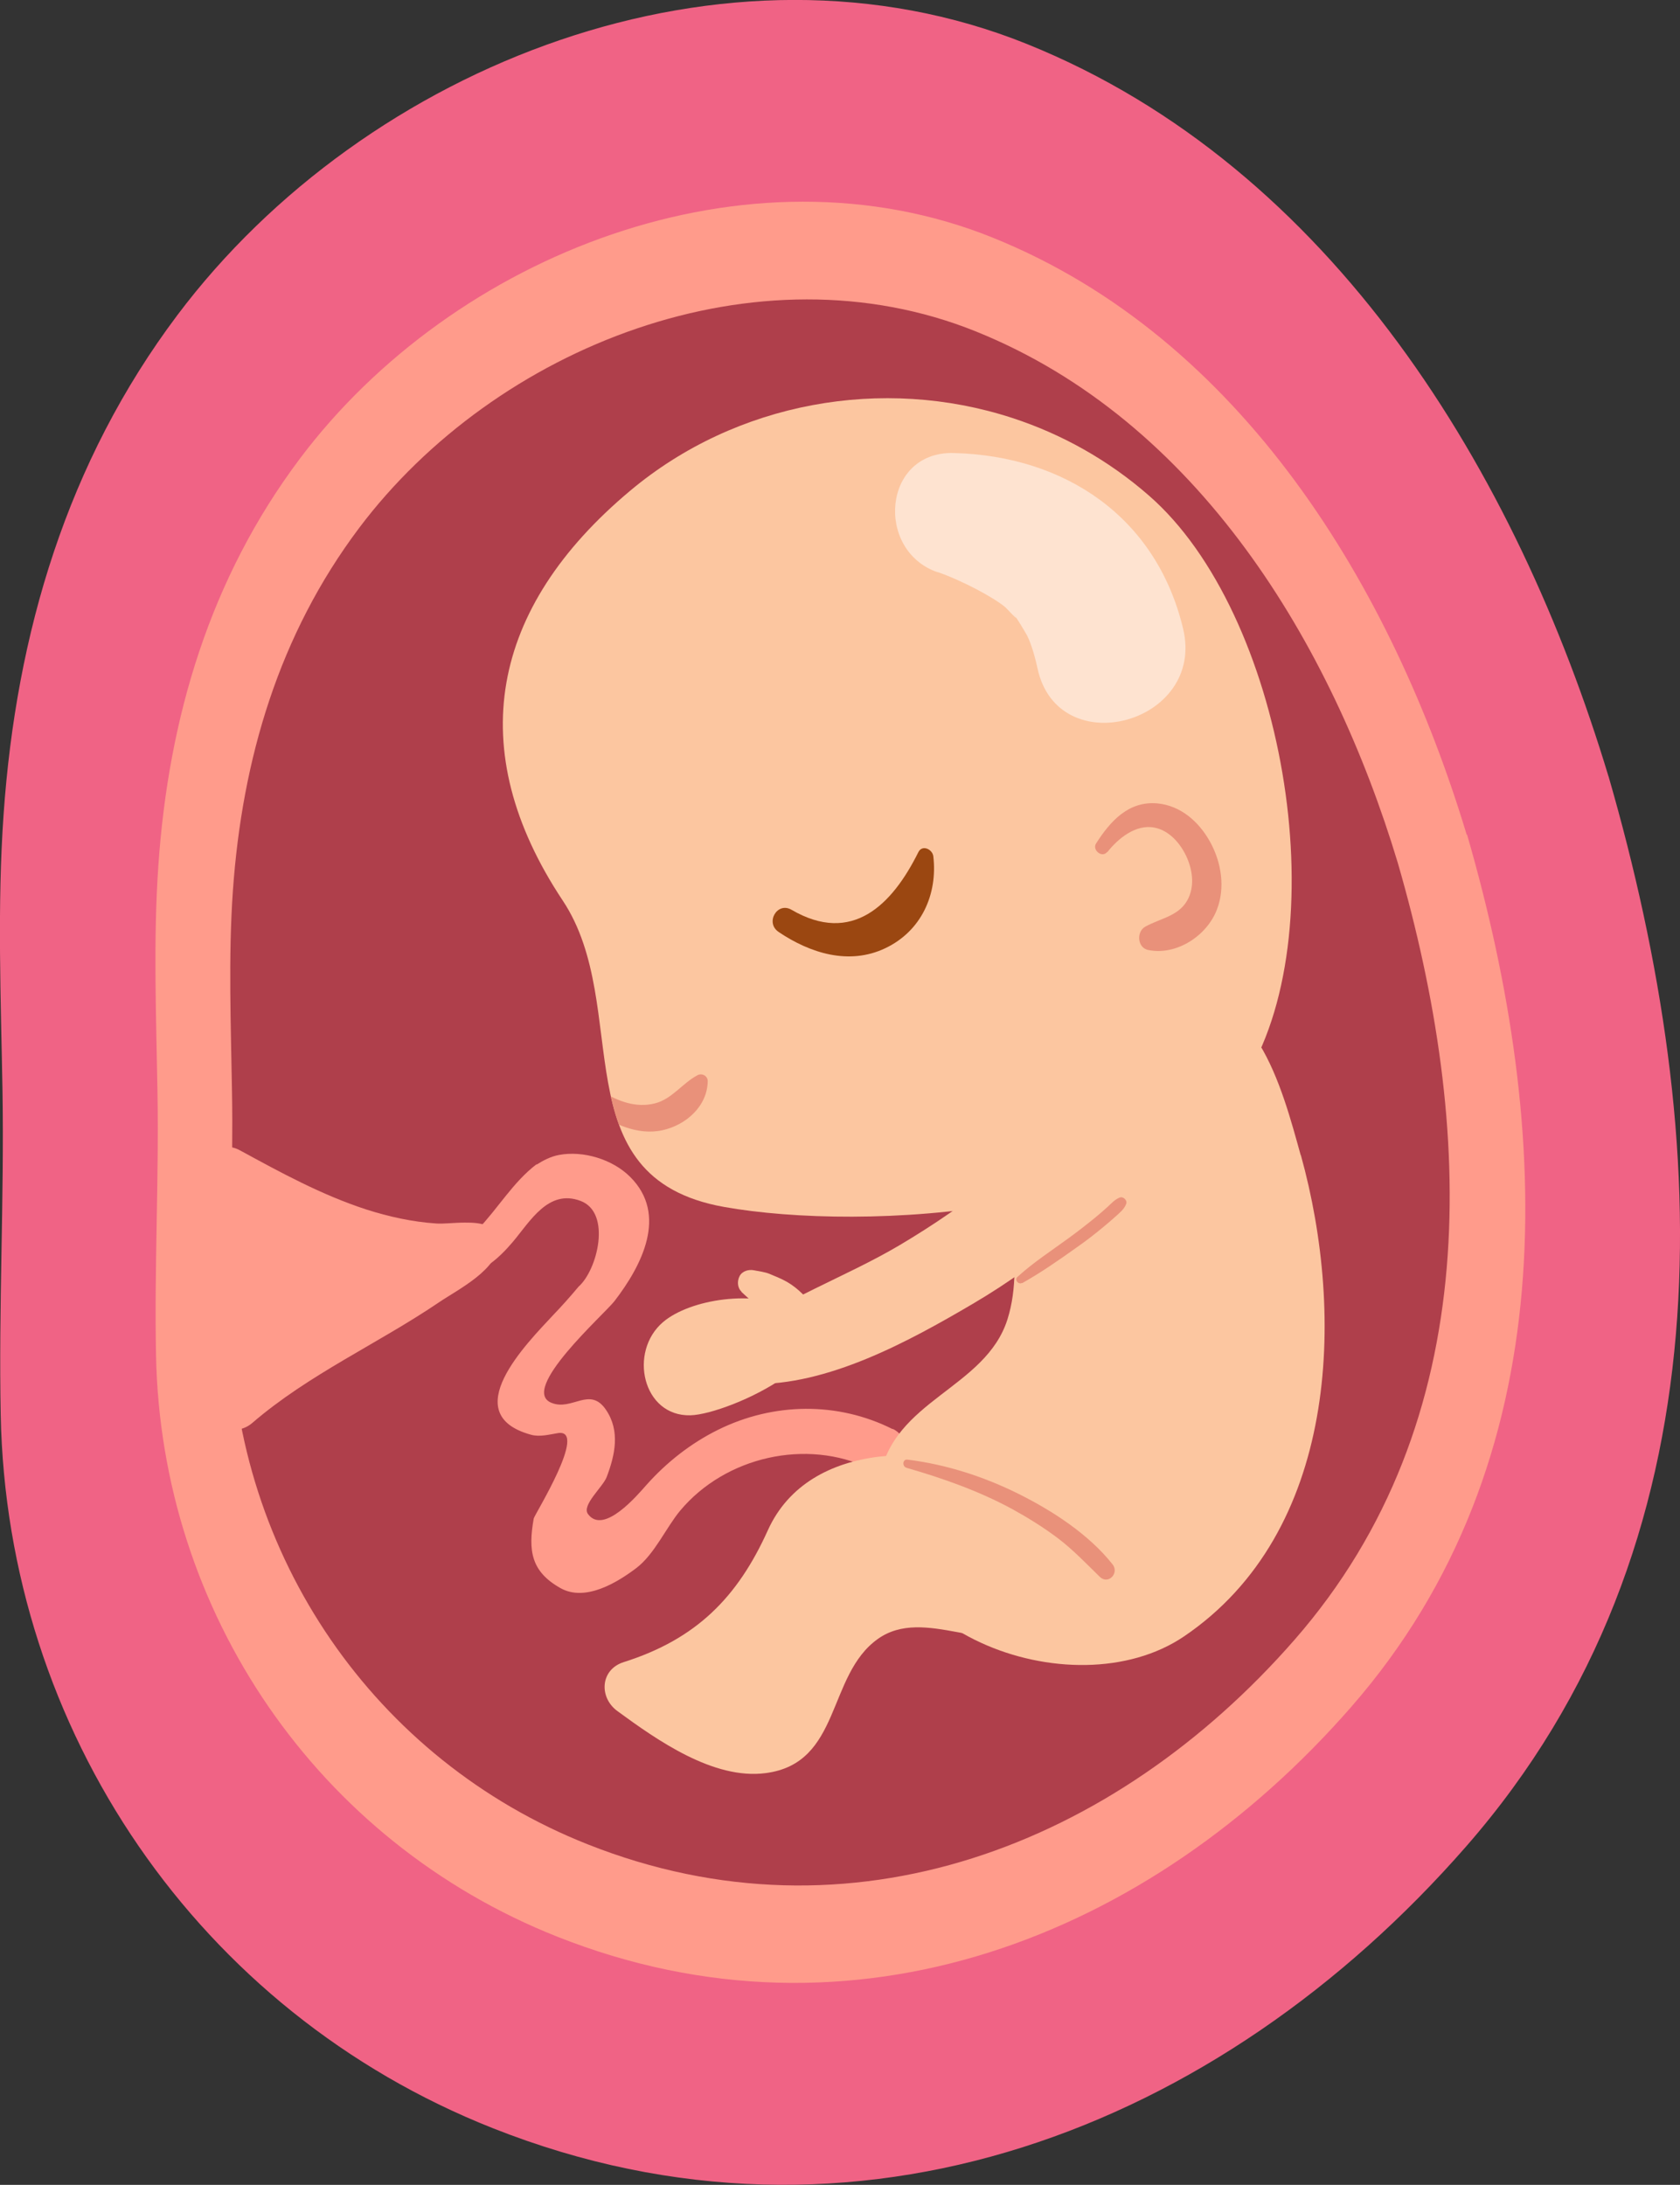 <?xml version="1.0" encoding="UTF-8"?>
<svg id="Layer_2" xmlns="http://www.w3.org/2000/svg" xmlns:xlink="http://www.w3.org/1999/xlink" viewBox="0 0 94.43 122.79">
  <rect x="0" y="0" width="94.43" height="122.79" fill="#333333" stroke="none"/>
  <defs>
    <style>
      .cls-1 {
        fill: none;
      }

      .cls-2 {
        fill: #af3f4b;
      }

      .cls-3 {
        fill: #9b4711;
      }

      .cls-4 {
        fill: #e9917a;
      }

      .cls-5 {
        fill: #ff9b8b;
      }

      .cls-6 {
        fill: #fff;
      }

      .cls-7 {
        opacity: .5;
      }

      .cls-8 {
        fill: #fcc6a0;
      }

      .cls-9 {
        fill: #f06385;
      }

      .cls-10 {
        clip-path: url(#clippath);
      }
    </style>
    <clipPath id="clippath">
      <path class="cls-1" d="M56.9,23.49c-7.29-2.38-15.53-.9-21.48,4.09-7.86,6.58-9.43,14.54-3.79,23.03,3.99,6-.21,15.57,9.07,17.22,7.78,1.39,24.64.54,29.38-7.37,5.11-8.53,2.05-26.02-5.49-32.6-2.31-2.02-4.93-3.47-7.69-4.37Z"/>
    </clipPath>
  </defs>
  <g id="OBJECTS">
    <g>
      <g>
        <g>
          <path class="cls-9" d="M90.41,43.63c-5.14-17.04-15.52-34.23-32.67-41.15-16.93-6.83-37.18,1.14-47.77,15.23C3.77,25.96.91,35.59.2,45.79c-.36,5.15-.15,10.35-.06,15.51.1,6.07-.22,12.14-.1,18.21.34,17.73,11.11,33.54,27.65,40.09,20.35,8.07,40.81.09,54.72-15.83,14.85-16.99,13.92-39.7,8-60.15Z"/>
          <path class="cls-5" d="M82.44,46.91c-4.19-13.89-12.65-27.91-26.63-33.55-13.8-5.57-30.32.93-38.95,12.41-5.06,6.73-7.39,14.58-7.96,22.89-.29,4.2-.12,8.44-.05,12.64.09,4.95-.18,9.9-.08,14.85.27,14.45,9.06,27.34,22.55,32.69,16.59,6.58,33.28.08,44.62-12.9,12.1-13.85,11.34-32.37,6.52-49.04Z"/>
          <path class="cls-2" d="M78.57,48.5c-3.73-12.37-11.26-24.85-23.71-29.87-12.29-4.96-26.99.83-34.68,11.05-4.5,5.99-6.57,12.98-7.09,20.39-.26,3.74-.11,7.51-.05,11.26.08,4.41-.16,8.81-.08,13.22.25,12.87,8.07,24.35,20.07,29.1,14.77,5.86,29.63.07,39.73-11.49,10.78-12.33,10.1-28.82,5.81-43.66Z"/>
        </g>
        <path class="cls-5" d="M26.14,68.71c-.6,0-1.21.08-1.62.05-1.34-.09-2.66-.38-3.94-.79-2.49-.81-4.8-2.07-7.09-3.32-1.32-.72-2.52.71-2.15,1.8-.05.2-.06.42-.02.66.69,3.91.37,7.87.34,11.82,0,1.36,1.58,1.85,2.52,1.04,3.18-2.74,7.06-4.45,10.51-6.79,1.03-.7,3.4-1.87,3.33-3.37-.05-.96-.95-1.11-1.89-1.1Z"/>
        <path class="cls-5" d="M50.18,80.32c-3.1-1.56-6.71-1.5-9.81.03-1.54.76-2.9,1.83-4.04,3.11-.48.54-2.4,2.83-3.28,1.63-.37-.5.83-1.51,1.05-2.08.47-1.24.77-2.59-.04-3.78-.91-1.34-1.9.08-3.06-.39-1.84-.73,2.96-4.97,3.54-5.72,1.53-1.99,3.02-4.85.88-6.98-.99-.99-2.65-1.49-4.01-1.23-.46.09-.87.3-1.26.55l.03-.05s-.02.01-.02.02c-1.32,1-2.17,2.49-3.32,3.68-.33.34-1.06.77-1.27,1.17-.2.37-.15.18.05.56.84,1.54,2.54-.26,3.2-1.04.98-1.16,2-2.99,3.81-2.31,1.76.66.95,3.89-.11,4.82-.46.55-.93,1.08-1.43,1.6-1.46,1.57-5.45,5.56-1.25,6.72.49.14,1.03-.01,1.52-.09,1.72-.27-1.32,4.59-1.36,4.8-.32,1.81-.15,2.98,1.5,3.91,1.4.79,3.2-.32,4.26-1.12,1.03-.78,1.68-2.28,2.47-3.23,2.55-3.05,7.12-4.07,10.65-2.37,1.49.72,2.8-1.48,1.3-2.23Z"/>
        <g>
          <g>
            <g>
              <g>
                <g>
                  <path class="cls-8" d="M56.9,23.49c-7.29-2.38-15.53-.9-21.48,4.09-7.86,6.58-9.43,14.54-3.79,23.03,3.99,6-.21,15.57,9.07,17.22,7.78,1.39,24.64.54,29.38-7.37,5.11-8.53,2.05-26.02-5.49-32.6-2.31-2.02-4.93-3.47-7.69-4.37Z"/>
                  <path class="cls-3" d="M43.77,52.38c1.77,1.19,3.95,1.88,5.99.91s2.95-3.04,2.7-5.17c-.05-.39-.62-.67-.84-.23-1.48,2.98-3.73,5.22-7.13,3.24-.81-.47-1.49.73-.73,1.24h0Z"/>
                </g>
                <g class="cls-7">
                  <path class="cls-6" d="M52.7,32.15c1.35.46,3.2,1.45,3.82,1.99.01,0,.91.98.46.39.26.33.46.7.68,1.06.21.35.46,1.06.66,1.99,1.17,5.33,9.46,3.07,8.18-2.25-1.5-6.27-6.63-9.71-12.89-9.87-4.01-.11-4.43,5.49-.91,6.7h0Z"/>
                </g>
                <path class="cls-8" d="M73.11,64.92c-1.01-3.63-2.66-10.19-7.58-8.47-2.08.73-2.95,2.46-4.62,3.64-1.6,1.13-2.91,1.19-3.63,3.25-1.21,3.45.45,7.31-.65,10.8-1.23,3.9-6.46,4.54-7.18,8.93-1.4,8.53,10.82,13.16,17.11,8.89,8.62-5.85,9.08-17.95,6.56-27.04Z"/>
                <path class="cls-8" d="M57.39,83.16c-4.66-2.09-11.9-2.31-14.23,2.84-1.7,3.77-4.02,6.12-8.1,7.41-1.33.42-1.4,1.99-.36,2.75,2.24,1.64,5.4,3.87,8.33,3.49,4.28-.55,3.43-5.49,6.31-7.54,2.63-1.87,6.23,1.02,9.3-.5,4.08-2.02,3.82-5.43.24-7.66-.46-.28-.96-.55-1.5-.79Z"/>
                <path class="cls-8" d="M42.23,77.78c4.28.11,8.85-2.39,12.44-4.5,4.05-2.38,7.52-5.41,10.27-9.23,1.96-2.72-2.59-5.38-4.51-2.63-2.53,3.6-6.1,6.32-9.85,8.55-3.07,1.82-6.6,3.02-9.43,5.2-1.11.86-.11,2.57,1.08,2.6h0Z"/>
              </g>
              <path class="cls-4" d="M62.24,47.89c.6-.76,1.59-1.58,2.64-1.38.82.15,1.45.87,1.79,1.59s.48,1.59.15,2.33c-.46,1.05-1.55,1.15-2.45,1.65-.51.29-.44,1.19.17,1.31,1.59.32,3.29-.79,3.86-2.27.48-1.24.25-2.67-.39-3.82s-1.67-2.03-2.96-2.15c-1.62-.14-2.64,1-3.44,2.25-.24.37.34.84.62.48h0Z"/>
              <g class="cls-10">
                <path class="cls-4" d="M33.26,62.36c1.16.77,2.54,1.47,3.97,1.16,1.33-.29,2.53-1.35,2.55-2.76,0-.3-.33-.47-.58-.33-.85.45-1.43,1.34-2.39,1.58-1.06.27-2.07-.12-2.96-.66-.65-.4-1.22.6-.59,1.02h0Z"/>
              </g>
            </g>
            <path class="cls-8" d="M44.51,73.56c-2.05-1.1-5.71-.56-7.24.74-1.96,1.67-1.15,5.31,1.54,5.24,2.21-.06,9.98-3.69,5.7-5.99Z"/>
          </g>
          <g>
            <path class="cls-4" d="M57.46,72.11c1.07-.6,2.08-1.31,3.08-2.02.5-.35.98-.72,1.45-1.11.24-.2.48-.4.71-.61s.49-.41.6-.71c.08-.2-.16-.43-.36-.36-.28.11-.48.34-.7.54s-.44.39-.67.58c-.49.4-.99.79-1.5,1.16-.97.71-1.99,1.37-2.88,2.18-.18.17.05.45.26.34h0Z"/>
            <path class="cls-4" d="M50.95,82.49c2.02.58,4.06,1.3,5.91,2.3.91.5,1.8,1.05,2.63,1.68s1.57,1.41,2.33,2.15c.48.46,1.11-.22.71-.71-1.34-1.69-3.38-3.01-5.29-3.96s-4.04-1.65-6.24-1.92c-.27-.03-.3.38-.06.45h0Z"/>
          </g>
        </g>
      </g>
      <path class="cls-8" d="M41.67,72.6c.25.23.5.48.78.66.25.16.49.32.73.5l-.2-.16c.16.13.33.24.49.37l-.2-.16c.22.17.43.36.6.59l-.16-.21c.2.26.32.56.62.73s.7.18,1.01,0,.47-.51.5-.87c.02-.3-.14-.59-.31-.82-.13-.18-.26-.35-.42-.51-.25-.25-.55-.49-.86-.67s-.67-.32-1-.46c-.27-.11-.58-.14-.87-.2-.3-.06-.66.04-.81.33-.14.27-.13.65.11.87h0Z"/>
    </g>
  </g>
</svg>
